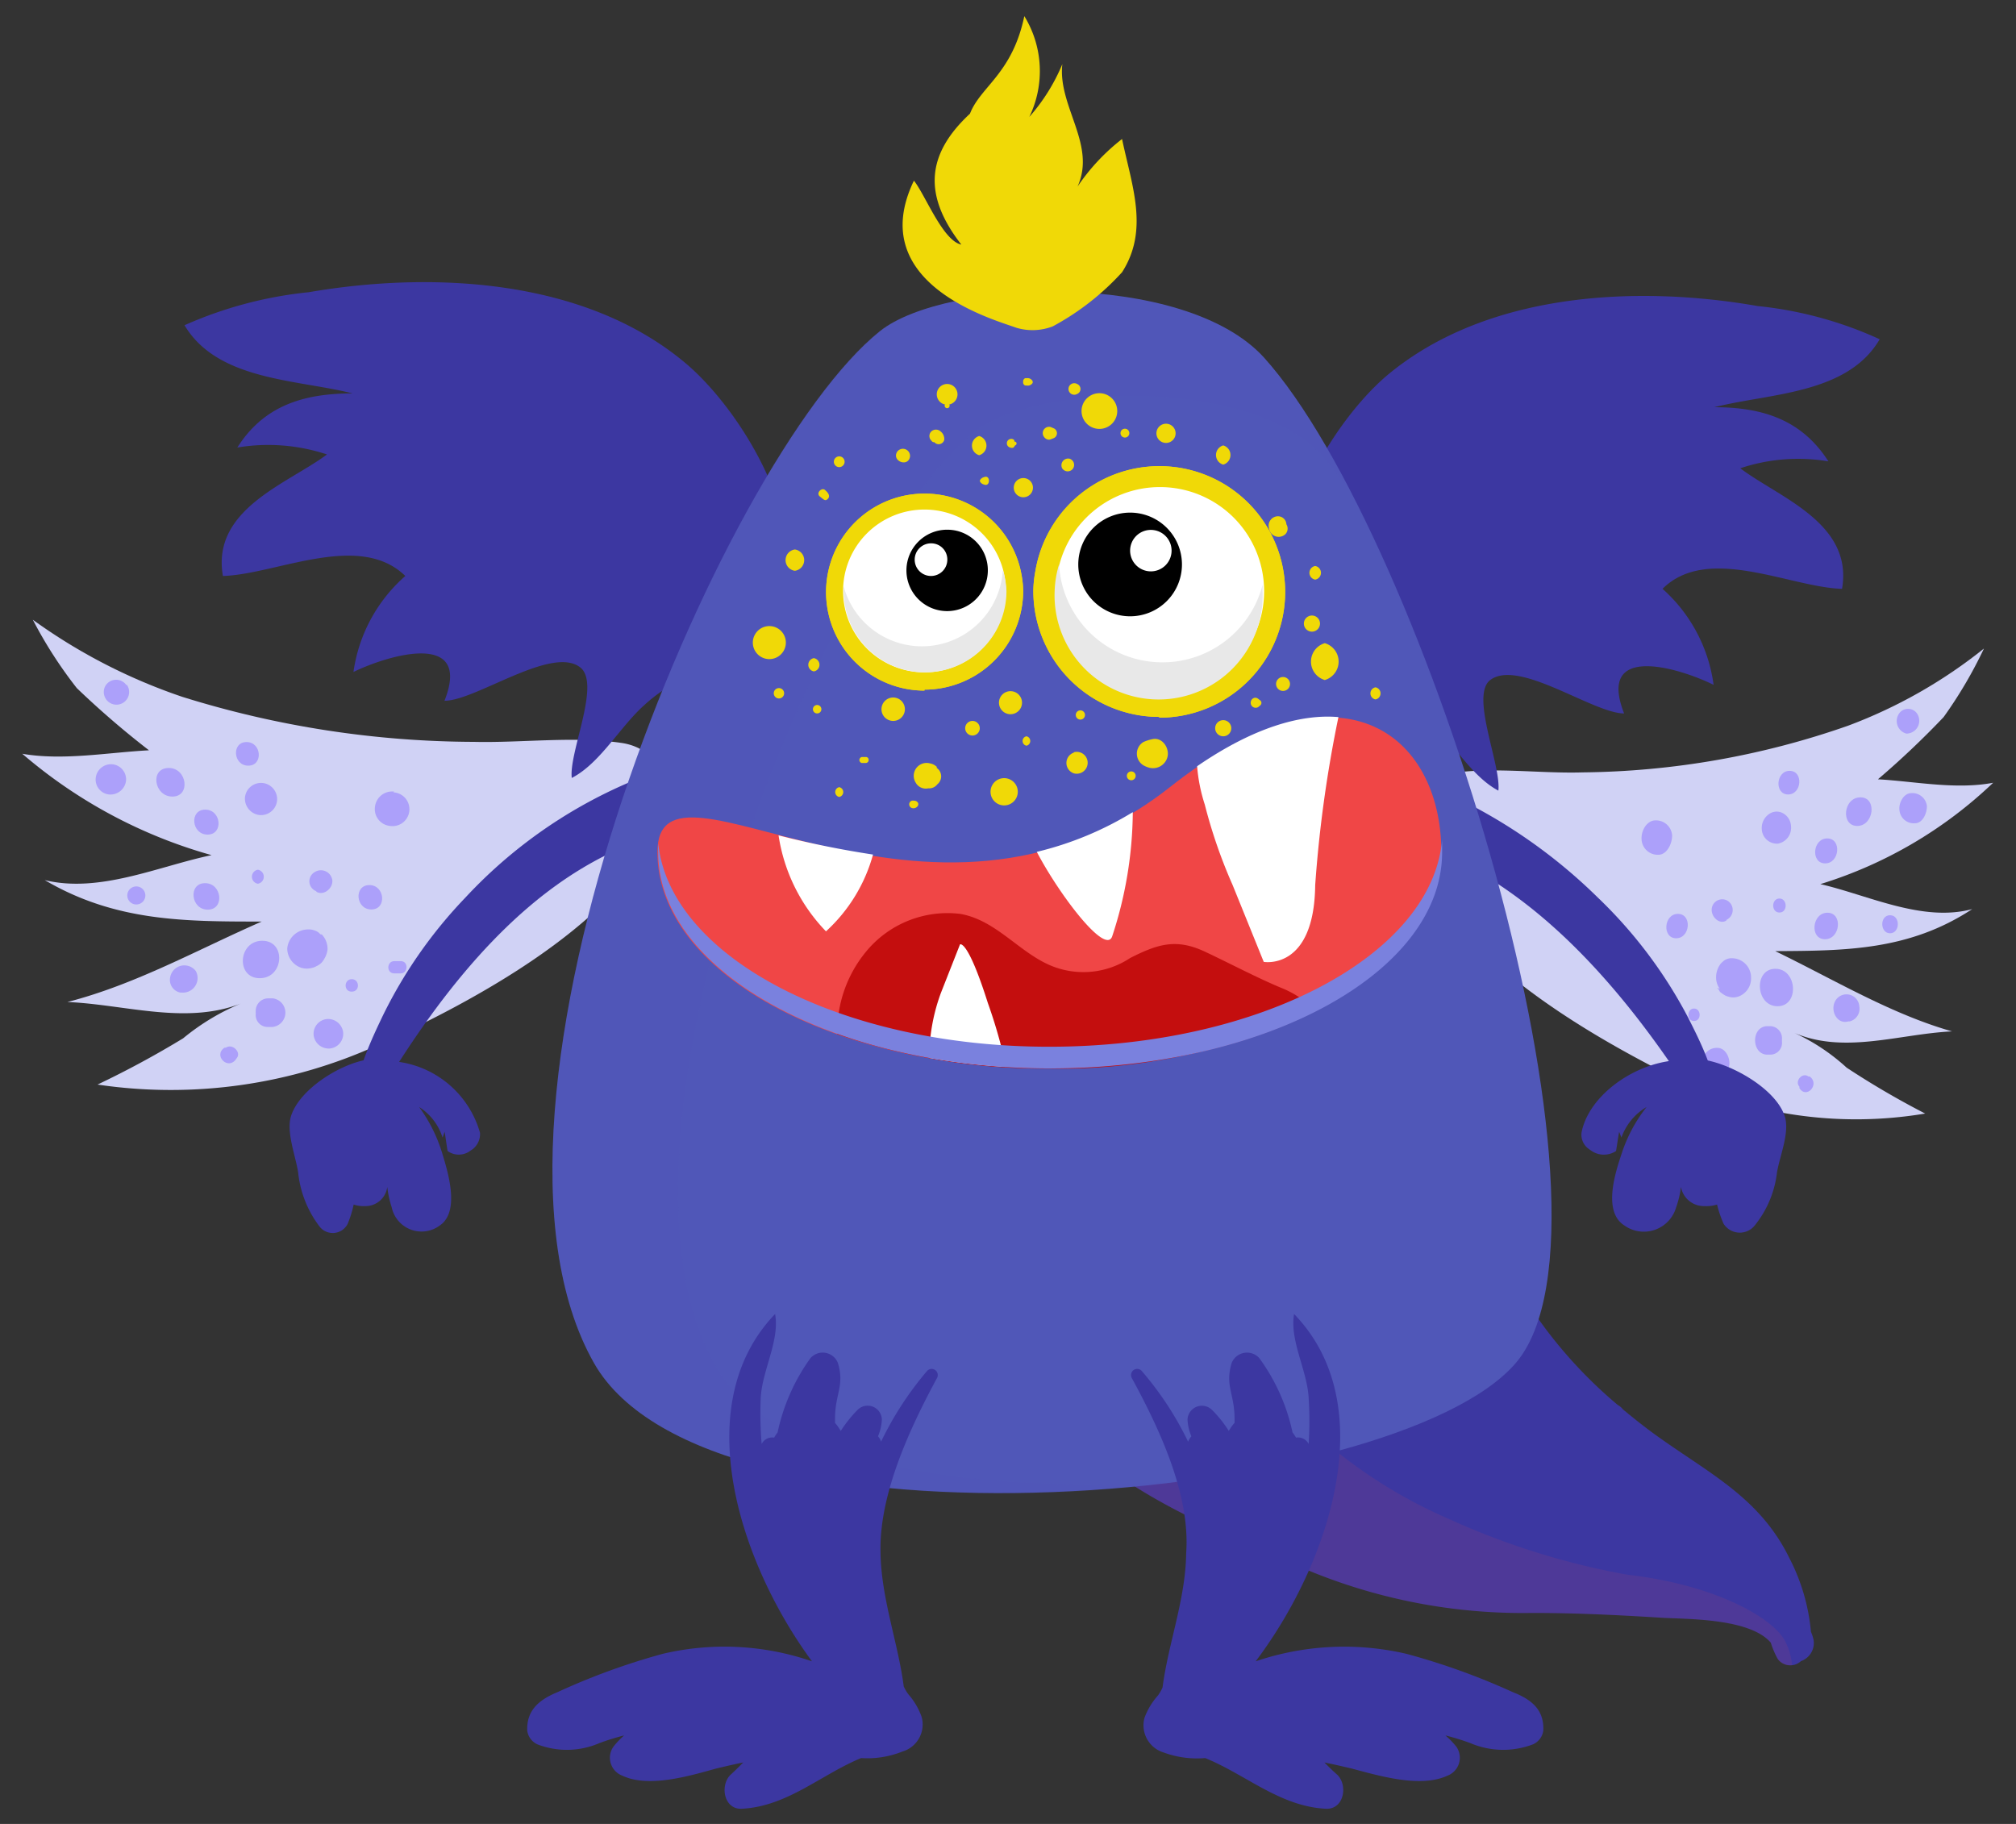 <svg xmlns="http://www.w3.org/2000/svg" width="105" height="95" viewBox="0 0 105 95">
  <rect x="0" y="0" width="105" height="95" fill="#333333" stroke="none"/>
  <defs>
    <style>
      .cls-1 {
        isolation: isolate;
      }

      .cls-2 {
        fill: #d0d2f5;
      }

      .cls-3 {
        fill: #aca0fa;
      }

      .cls-4, .cls-6 {
        fill: #3c37a1;
      }

      .cls-13, .cls-5 {
        fill: #f04646;
      }

      .cls-5, .cls-8 {
        opacity: 0.1;
      }

      .cls-5, .cls-9 {
        mix-blend-mode: multiply;
      }

      .cls-6, .cls-8 {
        mix-blend-mode: screen;
      }

      .cls-7, .cls-8 {
        fill: #5057b8;
      }

      .cls-10, .cls-9 {
        fill: #f0d907;
      }

      .cls-11 {
        fill: #fff;
      }

      .cls-12 {
        fill: #e8e8e8;
      }

      .cls-14 {
        fill: #c40e0e;
      }

      .cls-15 {
        fill: #7a81de;
      }
    </style>
  </defs>
  <g class="cls-1">
    <g id="Ñëîé_1" data-name="Ñëîé 1">
      <g>
        <g>
          <path class="cls-2" d="M1.71,32.28c0-.05,0-.05,0,0A22.65,22.65,0,0,0,4,35.84a46.2,46.2,0,0,0,3.76,3.24c-2.13.11-4.47.55-6.6.18a25.73,25.73,0,0,0,9.86,5.28c-2.74.57-5.83,2-8.69,1.3C6,48,9.61,48,13.63,48c-3.34,1.46-6.57,3.28-10.12,4.19,3.06.13,6.3,1.25,9.23,0a11.88,11.88,0,0,0-3.2,1.89,49.25,49.25,0,0,1-4.46,2.41,26,26,0,0,0,14.65-2.08c5-2.3,11.9-6,14.61-11.09,1-1.94.24-4.28-1.94-4.62-2.45-.37-5.23,0-7.71-.06A51.38,51.38,0,0,1,9.51,36.3,29.3,29.3,0,0,1,1.71,32.28Z"/>
          <path class="cls-3" d="M8.79,40c-1,0-.77,1.49.19,1.49S9.75,40,8.79,40Z"/>
          <path class="cls-3" d="M12.84,38.65c-.79,0-.7,1.23.09,1.23S13.63,38.65,12.84,38.65Z"/>
          <path class="cls-3" d="M13.91,40.84a.84.84,0,0,0-1.15.68v0a.86.86,0,0,0,.74.93.84.84,0,0,0,.93-.74v0A.85.85,0,0,0,13.91,40.84Z"/>
          <path class="cls-3" d="M10.69,42.17c-.84,0-.72,1.3.12,1.3S11.53,42.17,10.69,42.17Z"/>
          <path class="cls-3" d="M16.38,45.43v0a.55.55,0,0,0,.13,1h-.06c.39.26.89-.15.86-.57A.6.6,0,0,0,16.38,45.43Z"/>
          <path class="cls-3" d="M20.53,41.23a.9.9,0,0,0-1,.79.88.88,0,0,0,.79,1,.88.88,0,1,0,.17-1.75Z"/>
          <path class="cls-3" d="M16.27,48.58c-.13.53-.26,1.07-.38,1.61a.65.65,0,0,0,.59,0l.05,0,0,0h0a1.19,1.19,0,0,0,.15-.09A.85.85,0,0,0,17,49.5.83.83,0,0,0,16.27,48.58Z"/>
          <path class="cls-3" d="M10.68,46c-.89,0-.75,1.38.14,1.38S11.57,46,10.68,46Z"/>
          <path class="cls-3" d="M5.87,39.81a.8.8,0,0,0-.88.68.78.78,0,0,0,.68.89.82.82,0,0,0,.89-.68A.79.79,0,0,0,5.87,39.81Z"/>
          <path class="cls-3" d="M6.58,35.68v0a.65.65,0,0,0-1.11.08l0,0a.66.66,0,1,0,1.14-.09Z"/>
          <path class="cls-3" d="M10.2,50.58a.75.75,0,0,0-1.34.34v0a.67.67,0,0,0,.54.78l.09,0A.76.76,0,0,0,10.2,50.58Z"/>
          <path class="cls-3" d="M13.66,49c-1.26,0-1.39,1.95-.13,1.95S14.92,49,13.66,49Z"/>
          <path class="cls-3" d="M16.85,50a1.16,1.16,0,0,0,.21-.56,1.1,1.1,0,0,0-.3-.77h0l-.06,0-.12-.11a.71.71,0,0,0-.15-.08l0,0a1,1,0,0,0-.28-.07h-.08a1.09,1.09,0,0,0-1.11,1,1.07,1.07,0,0,0,.74,1,1,1,0,0,0,.56,0,.71.71,0,0,0,.21-.08,1,1,0,0,0,.27-.18.73.73,0,0,0,.1-.13l.07-.07Z"/>
          <path class="cls-3" d="M14.21,52h-.08s-.05,0-.08,0l-.1,0h0a.65.65,0,0,0-.63.68.16.16,0,0,0,0,.07s0,0,0,.06a.62.62,0,0,0,.61.68h0l.09,0,.09,0h.08A.75.75,0,0,0,14.21,52Z"/>
          <path class="cls-3" d="M11.76,54.57l-.07,0c-.6.41.19,1.19.6.6l.05-.07C12.57,54.81,12.11,54.33,11.76,54.57Z"/>
          <path class="cls-3" d="M17,53.08a.77.77,0,0,0-.66.87.79.79,0,0,0,.86.66.77.77,0,0,0,.67-.86A.79.79,0,0,0,17,53.08Z"/>
          <path class="cls-3" d="M20.87,50.06h-.33c-.41,0-.43.64,0,.64h.33C21.26,50.7,21.29,50.06,20.87,50.06Z"/>
          <path class="cls-3" d="M18.32,51c-.41,0-.44.65,0,.65S18.74,51,18.32,51Z"/>
          <path class="cls-3" d="M19.24,46.1c-.82,0-.72,1.27.1,1.27S20.05,46.1,19.24,46.1Z"/>
          <path class="cls-3" d="M13.43,45.3a.37.37,0,0,0,0,.73A.37.37,0,0,0,13.43,45.3Z"/>
          <path class="cls-3" d="M7.1,46.17a.47.47,0,0,0,0,.94A.47.47,0,0,0,7.1,46.17Z"/>
        </g>
        <g>
          <path class="cls-2" d="M103.33,33.78c0-.05,0-.05,0,0a22.88,22.88,0,0,1-2.1,3.57,45.27,45.27,0,0,1-3.42,3.24c1.94.11,4.06.55,6,.18a22.69,22.69,0,0,1-9,5.28c2.49.57,5.31,2,7.91,1.3-3.28,2.16-6.6,2.17-10.26,2.19,3,1.45,6,3.27,9.21,4.18-2.78.13-5.73,1.25-8.39,0a10.55,10.55,0,0,1,2.9,1.89A44.2,44.2,0,0,0,100.27,58,21.74,21.74,0,0,1,86.94,56c-4.54-2.3-10.82-6-13.28-11.1-.93-1.94-.22-4.27,1.76-4.6,2.23-.38,4.76,0,7-.07A43,43,0,0,0,96.25,37.8,25.71,25.71,0,0,0,103.33,33.78Z"/>
          <path class="cls-3" d="M96.9,41.53c.88,0,.7,1.49-.17,1.49S96,41.53,96.9,41.53Z"/>
          <path class="cls-3" d="M93.21,40.15c.73,0,.64,1.23-.08,1.23S92.49,40.15,93.21,40.15Z"/>
          <path class="cls-3" d="M92.24,42.34a.68.68,0,0,1,.59,0,.8.8,0,0,1,.45.67v0a.84.84,0,0,1-.67.93.79.79,0,0,1-.85-.74v0A.88.88,0,0,1,92.24,42.34Z"/>
          <path class="cls-3" d="M95.17,43.67c.76,0,.65,1.3-.11,1.3S94.4,43.67,95.17,43.67Z"/>
          <path class="cls-3" d="M90,46.93v0a.57.57,0,0,1-.12,1h.06c-.36.26-.81-.15-.79-.57A.55.55,0,0,1,90,46.93Z"/>
          <path class="cls-3" d="M86.22,42.73a.84.84,0,0,1,.87.79c0,.44-.28,1-.71,1a.84.84,0,0,1-.88-.78C85.46,43.26,85.78,42.73,86.22,42.73Z"/>
          <path class="cls-3" d="M90.09,50.08c.12.53.23,1.07.35,1.61a.55.55,0,0,1-.54,0l0,0,0,0h0a1,1,0,0,1-.13-.09.84.84,0,0,1-.28-.55C89.39,50.59,89.68,50.08,90.09,50.08Z"/>
          <path class="cls-3" d="M95.18,47.54c.81,0,.68,1.38-.13,1.38S94.37,47.54,95.18,47.54Z"/>
          <path class="cls-3" d="M99.55,41.31a.76.76,0,0,1,.81.68c0,.39-.23.89-.62.89a.75.75,0,0,1-.81-.68C98.88,41.82,99.15,41.31,99.55,41.31Z"/>
          <path class="cls-3" d="M98.9,37.18l0,0a.57.57,0,0,1,1,.08.05.05,0,0,0,0,0,.67.67,0,0,1-.61.95A.68.68,0,0,1,98.9,37.18Z"/>
          <path class="cls-3" d="M95.62,52.08a.67.67,0,0,1,1.22.34.09.09,0,0,0,0,0,.68.68,0,0,1-.5.78l-.08,0C95.68,53.38,95.27,52.6,95.62,52.08Z"/>
          <path class="cls-3" d="M92.47,50.46c1.14,0,1.26,1.95.11,1.95S91.32,50.46,92.47,50.46Z"/>
          <path class="cls-3" d="M89.57,51.5a1,1,0,0,1-.19-.56,1.16,1.16,0,0,1,.26-.77h0l0,0,.11-.1a.51.51,0,0,1,.13-.09l0,0a.72.72,0,0,1,.25-.07h.07a1,1,0,0,1,1,1,1,1,0,0,1-.67,1,.81.81,0,0,1-.51,0,.6.6,0,0,1-.2-.08,1.77,1.77,0,0,1-.24-.17s-.05-.09-.08-.14a.46.46,0,0,1-.07-.07Z"/>
          <path class="cls-3" d="M92,53.45h.15l.09,0h0a.63.63,0,0,1,.57.68v.13a.61.61,0,0,1-.56.67H92C91.23,54.87,91.2,53.52,92,53.45Z"/>
          <path class="cls-3" d="M94.19,56.07l.07,0c.54.41-.17,1.19-.54.61l0-.08C93.45,56.31,93.88,55.83,94.19,56.07Z"/>
          <path class="cls-3" d="M89.46,54.58c.39,0,.65.49.61.87a.74.74,0,0,1-.79.66c-.39,0-.65-.49-.61-.86A.75.75,0,0,1,89.46,54.58Z"/>
          <path class="cls-3" d="M85.91,51.56h.3c.37,0,.39.64,0,.64h-.29C85.55,52.2,85.53,51.56,85.91,51.56Z"/>
          <path class="cls-3" d="M88.23,52.53c.38,0,.4.65,0,.65S87.85,52.53,88.23,52.53Z"/>
          <path class="cls-3" d="M87.39,47.6c.75,0,.65,1.27-.09,1.27S86.65,47.6,87.39,47.6Z"/>
          <path class="cls-3" d="M92.68,46.8c.42,0,.44.73,0,.73S92.25,46.8,92.68,46.8Z"/>
          <path class="cls-3" d="M98.44,47.67c.55,0,.53.94,0,.94S97.89,47.67,98.44,47.67Z"/>
        </g>
        <g>
          <path class="cls-4" d="M94.46,85.43a2.25,2.25,0,0,0-.14-.44,10.35,10.35,0,0,0-1.12-3.83c-1.59-3.26-4.35-4.49-7.19-6.58-.51-.38-1-.77-1.48-1.17a.87.87,0,0,0-.27-.23,23.9,23.9,0,0,1-6.36-8.33c-.17-.37-.32-.74-.46-1.1-.06-.13-.1-.27-.15-.4s-.15-.44-.22-.65l-.15-.51-.12-.5c0-.2-.1-.4-.14-.6a2.17,2.17,0,0,1,0-.25,14,14,0,0,1-.21-2.59v0c0-.31,0-.63,0-1s0-.63.08-1,.09-.69.15-1c0-.1-.12-.14-.17-.07-.18.26-.34.52-.49.78L76,56c-.14.25-.25.51-.36.76,0,0,0,.08,0,.12v0l-.14,0C66.78,53.94,57.94,58.1,53,65.52a8.3,8.3,0,0,0-1.54,4.34h0c-.34-.36-.66-.72-1-1.08l-.1-.11c-.35-.41-.69-.82-1-1.25,0,0-.06,0,0,0,.18.35.38.69.58,1l.22.35.44.63.27.39c.19.26.39.51.6.76q.54.68,1.14,1.32l.08.07c.33.36.68.71,1,1.06l.26.24.94.88.26.24,1.17,1c3.59,3.11,7.55,4.51,11.83,6.44a29.21,29.21,0,0,0,11.66,2.21c2.25,0,4.48.11,6.72.25,1.23.08,4.59,0,5.7,1.3a4.58,4.58,0,0,0,.35.83.81.81,0,0,0,1.22.13A1,1,0,0,0,94.46,85.43Z"/>
          <path class="cls-5" d="M93,85.53c-.61-1.27-3.72-3-8.24-3.51a39.16,39.16,0,0,1-9.31-2.91,25.71,25.71,0,0,1-8.28-5.74,17.12,17.12,0,0,1-4.31-7,5.7,5.7,0,0,0-4.38-4.29,7.23,7.23,0,0,0-2.58-.12A23,23,0,0,0,53,65.52a8.3,8.3,0,0,0-1.54,4.34h0c-.34-.36-.66-.72-1-1.08l-.1-.11c-.35-.41-.69-.82-1-1.25,0,0-.06,0,0,0,.18.35.38.69.58,1l.22.35.44.63.27.39c.19.26.39.51.6.76q.54.68,1.14,1.32l.08.07c.33.36.68.71,1,1.06l.26.24.94.88.26.24,1.17,1c3.59,3.11,7.55,4.51,11.83,6.44a29.21,29.21,0,0,0,11.66,2.21c2.25,0,4.48.11,6.72.25,1.23.08,4.59,0,5.7,1.3a4.58,4.58,0,0,0,.35.83.7.7,0,0,0,.76.33A3.45,3.45,0,0,0,93,85.53Z"/>
          <g>
            <path class="cls-4" d="M39,39a25.08,25.08,0,0,0-14.76,7.75,24.26,24.26,0,0,0-4.31,6.17c-.72,1.51-1.68,3.55-1.43,5.29v.06a.17.17,0,0,0,0,.14v0a.25.25,0,0,0,.47,0,.24.24,0,0,1,0-.08c8.27-14.6,15.18-14.9,19.68-15.89a1,1,0,0,0,.55-1.59h0l-.05-.09.3,0C40.55,40.38,40,38.81,39,39Z"/>
            <path class="cls-4" d="M25,59a5.15,5.15,0,0,0-5.62-3.7.25.25,0,0,0-.24-.11c-1.42.22-3.59,1.56-4,3-.22.83.27,2.07.39,2.89a5.59,5.59,0,0,0,1.11,2.8.87.87,0,0,0,1.47-.14,5.75,5.75,0,0,0,.31-1,1.67,1.67,0,0,0,.61.08,1.14,1.14,0,0,0,1.14-1,5.41,5.41,0,0,0,.23,1.06,1.59,1.59,0,0,0,2.52.94c1.06-.74.39-2.83.11-3.76a8,8,0,0,0-1.2-2.4,2.92,2.92,0,0,1,1.22,1.59l.11-.3.15,1a1,1,0,0,0,1.17,0l.17-.12A1,1,0,0,0,25,59Z"/>
          </g>
          <g>
            <path class="cls-4" d="M67.32,39a27.76,27.76,0,0,1,15.9,7.75,24.11,24.11,0,0,1,4.66,6.17c.77,1.51,1.8,3.55,1.53,5.29,0,0,0,0,0,.06a.29.29,0,0,1,0,.14s0,0,0,0c-.05.24-.42.22-.5,0l0-.08c-8.92-14.6-16.37-14.9-21.21-15.89a1,1,0,0,1-.6-1.59h0l.06-.09-.32,0C65.63,40.38,66.2,38.81,67.32,39Z"/>
            <path class="cls-4" d="M82.37,59c.43-2.28,3.65-4.21,6.06-3.7a.27.27,0,0,1,.26-.11c1.52.22,3.86,1.56,4.28,3,.24.83-.29,2.07-.42,2.89a5.37,5.37,0,0,1-1.2,2.8,1,1,0,0,1-1.58-.14,5.89,5.89,0,0,1-.34-1,1.87,1.87,0,0,1-.65.08,1.21,1.21,0,0,1-1.23-1,4.81,4.81,0,0,1-.25,1.06,1.75,1.75,0,0,1-2.71.94c-1.14-.74-.43-2.83-.12-3.76a7.75,7.75,0,0,1,1.29-2.4,3,3,0,0,0-1.31,1.59l-.12-.3c-.06.34-.11.69-.16,1a1.15,1.15,0,0,1-1.27,0l-.17-.12A.91.91,0,0,1,82.37,59Z"/>
          </g>
          <g>
            <path class="cls-4" d="M91.54,15.94a20.15,20.15,0,0,1,6.36,1.73c-1.68,2.88-5.76,2.81-8.61,3.54,2.63,0,4.59.72,5.94,2.82a9.5,9.5,0,0,0-4.59.36c2,1.52,5.89,2.84,5.3,6.28-2.72-.08-7-2.34-9.35,0a8.14,8.14,0,0,1,2.66,5c-1.85-.91-6.1-2.17-4.66,1.49-1.62,0-5.53-2.9-7-1.72-1,.85.6,4.41.45,5.74-1.44-.76-2.44-2.62-3.68-3.77-1.45-1.35-2.51-1.51-4.2-2.33-6.61-3.24-1.61-12.47,2.17-15.6C77.5,15.22,85.25,14.84,91.54,15.94Z"/>
            <path class="cls-6" d="M84.89,18.65a14.21,14.21,0,0,1,4.23,1.11c-1.12,1.86-3.84,1.82-5.73,2.29,2.09.17,3,.46,4,1.81a6.54,6.54,0,0,0-3,.23c1.34,1,3.91,1.83,3.52,4-1.81-.05-4.65-1.5-6.22,0a5.23,5.23,0,0,1,1.77,3.21c-1.23-.58-4-1.39-3.1,1-1.08,0-3.68-1.87-4.64-1.12-.7.55.4,2.85.3,3.7-1-.49-1.63-1.68-2.45-2.43A9.32,9.32,0,0,0,70.68,31c-4.4-2.08-1.08-8,1.43-10C75.54,18.19,80.7,17.94,84.89,18.65Z"/>
          </g>
          <g>
            <path class="cls-4" d="M16.08,15.22a21.14,21.14,0,0,0-6.47,1.72c1.72,2.89,5.86,2.82,8.75,3.55-2.67,0-4.66.71-6,2.82a9.72,9.72,0,0,1,4.67.36C15,25.19,11,26.51,11.61,30c2.77-.08,7.1-2.34,9.5,0a8.15,8.15,0,0,0-2.7,5c1.87-.91,6.19-2.16,4.74,1.5,1.64,0,5.61-2.91,7.08-1.73,1.07.86-.61,4.42-.45,5.75,1.47-.76,2.48-2.62,3.75-3.77,1.47-1.35,2.54-1.51,4.26-2.33,6.72-3.24,1.63-12.47-2.2-15.6C30.35,14.5,22.48,14.12,16.08,15.22Z"/>
            <path class="cls-6" d="M22.84,17.93A14.35,14.35,0,0,0,18.54,19c1.14,1.86,3.9,1.81,5.82,2.28-2.12.18-3.1.46-4,1.82a6.77,6.77,0,0,1,3.1.23c-1.36,1-4,1.83-3.58,4,1.84-.05,4.73-1.5,6.32,0a5.23,5.23,0,0,0-1.8,3.21c1.25-.58,4.12-1.39,3.15,1,1.1,0,3.74-1.88,4.72-1.12.71.55-.4,2.84-.3,3.7,1-.49,1.65-1.68,2.49-2.43a9.45,9.45,0,0,1,2.84-1.5c4.47-2.08,1.09-8-1.47-10C32.34,17.47,27.1,17.22,22.84,17.93Z"/>
          </g>
          <path class="cls-7" d="M30.94,71C23.33,57.6,37.56,23.87,45.83,17.25c3.41-2.73,15.84-3.2,20,1.37,8.38,9.29,19.42,45,13.12,52.37S36.94,81.55,30.94,71Z"/>
          <path class="cls-8" d="M37.28,71.15c-6.89-12.12,6-42.67,13.48-48.66,3.09-2.47,14.35-2.9,18.08,1.24a18.81,18.81,0,0,1,1.49,1.9,34.19,34.19,0,0,0-4.54-7c-4.12-4.57-16.55-4.1-20-1.37C37.56,23.87,23.33,57.6,30.94,71c3.78,6.65,19.34,7.87,31.91,6C52.2,78,40.38,76.6,37.28,71.15Z"/>
          <g>
            <path class="cls-9" d="M60.38,37.34a6.56,6.56,0,0,1-6.56-6.56,5.77,5.77,0,0,1,.1-1,6.55,6.55,0,1,1,6.46,7.6Z"/>
            <path class="cls-10" d="M60.38,37.34a6.56,6.56,0,0,1-6.56-6.56,5.77,5.77,0,0,1,.1-1,6.55,6.55,0,1,1,6.46,7.6Z"/>
            <g>
              <g>
                <path class="cls-11" d="M55,30.78a5.42,5.42,0,1,0,5.42-5.41A5.41,5.41,0,0,0,55,30.78Z"/>
                <path class="cls-12" d="M55.16,29.4a5.39,5.39,0,0,0,10.6,1.06c0,.11,0,.21,0,.32a5.42,5.42,0,1,1-10.83,0A5.23,5.23,0,0,1,55.16,29.4Z"/>
              </g>
              <g>
                <path d="M56.16,29.4a2.7,2.7,0,1,0,2.7-2.7A2.7,2.7,0,0,0,56.16,29.4Z"/>
                <path class="cls-11" d="M58.86,28.68a1.08,1.08,0,1,0,1.08-1.08A1.08,1.08,0,0,0,58.86,28.68Z"/>
              </g>
            </g>
          </g>
          <g>
            <path class="cls-9" d="M48.15,35.92a5.15,5.15,0,0,0,5.14-5.14,4.92,4.92,0,0,0-.08-.81,5.13,5.13,0,1,0-5.06,6Z"/>
            <path class="cls-10" d="M48.15,35.92a5.15,5.15,0,0,0,5.14-5.14,4.92,4.92,0,0,0-.08-.81,5.13,5.13,0,1,0-5.06,6Z"/>
            <g>
              <g>
                <path class="cls-11" d="M52.39,30.78a4.24,4.24,0,1,1-4.24-4.24A4.24,4.24,0,0,1,52.39,30.78Z"/>
                <path class="cls-12" d="M52.23,29.7a4.22,4.22,0,0,1-8.29.83,2.13,2.13,0,0,0,0,.25,4.24,4.24,0,1,0,8.48,0A3.92,3.92,0,0,0,52.23,29.7Z"/>
              </g>
              <g>
                <path d="M51.45,29.7a2.12,2.12,0,1,1-2.11-2.11A2.11,2.11,0,0,1,51.45,29.7Z"/>
                <path class="cls-11" d="M49.34,29.14a.85.85,0,1,1-.85-.84A.84.84,0,0,1,49.34,29.14Z"/>
              </g>
            </g>
          </g>
          <path class="cls-13" d="M75.07,44.39c0,6.22-9.14,11.26-20.42,11.26s-20.41-5-20.41-11.26S48.34,50.91,60.93,41C69.77,34,75.07,38.18,75.07,44.39Z"/>
          <path class="cls-14" d="M68.53,52.64a5.41,5.41,0,0,0-1.88-1.22c-1.34-.57-2.57-1.23-3.89-1.85-1.51-.71-2.48-.39-3.9.33a4.41,4.41,0,0,1-4.46.24c-1.51-.77-2.65-2.24-4.39-2.54a5.49,5.49,0,0,0-4.93,2,6.55,6.55,0,0,0-1.47,4.27,33.31,33.31,0,0,0,11,1.79A31,31,0,0,0,68.53,52.64Z"/>
          <g>
            <path class="cls-11" d="M40.55,43.51a9.14,9.14,0,0,0,2.47,5,8.44,8.44,0,0,0,2.45-4A50.28,50.28,0,0,1,40.55,43.51Z"/>
            <path class="cls-11" d="M51.45,52.24C50.39,48.89,50,49.19,50,49.19l-1,2.54a9.76,9.76,0,0,0-.6,3.37,35.35,35.35,0,0,0,4,.47A26.56,26.56,0,0,0,51.45,52.24Z"/>
            <path class="cls-11" d="M57.93,48.76A21.07,21.07,0,0,0,59,42.3a17.25,17.25,0,0,1-5,2.07C55.15,46.57,57.59,49.8,57.93,48.76Z"/>
            <path class="cls-11" d="M62.35,39.91a8.7,8.7,0,0,0,.4,2A26.53,26.53,0,0,0,64.2,46.1l1.62,4s2.63.47,2.68-4a65.9,65.9,0,0,1,1.21-8.75C67.74,37.18,65.26,37.91,62.35,39.91Z"/>
          </g>
          <path class="cls-15" d="M54.65,54.52c-10.88,0-19.77-4.69-20.37-10.61a3.58,3.58,0,0,0,0,.48c0,6.22,9.14,11.26,20.41,11.26s20.42-5,20.42-11.26c0-.22,0-.43,0-.65C74.59,49.74,65.64,54.52,54.65,54.52Z"/>
          <path class="cls-10" d="M53.46,38.35a.25.25,0,0,0,0,.49A.25.25,0,0,0,53.46,38.35Z"/>
          <path class="cls-10" d="M50.65,37.55a.38.38,0,0,0,0,.76A.38.38,0,0,0,50.65,37.55Z"/>
          <path class="cls-10" d="M48.79,40l0,0,0-.06a.69.69,0,0,0-.36-.18.67.67,0,0,0-.74,1,.6.6,0,0,0,.66.3.53.53,0,0,0,.47-.21l0,0h0v0l0,0A.53.53,0,0,0,48.79,40Z"/>
          <path class="cls-10" d="M52.3,40.53a.71.71,0,0,0,0,1.42A.71.71,0,0,0,52.3,40.53Z"/>
          <path class="cls-10" d="M55.93,39.2h0a.57.57,0,0,0,0,1.08h0a.57.57,0,1,0,0-1.1Z"/>
          <path class="cls-10" d="M52.63,36a.6.6,0,0,0,0,1.2A.6.6,0,0,0,52.63,36Z"/>
          <path class="cls-10" d="M46.52,36.91s0,.06,0,.06A0,0,0,1,0,46.52,36.91Z"/>
          <path class="cls-10" d="M46.52,36.33a.61.61,0,0,0,0,1.22A.61.61,0,0,0,46.52,36.33Z"/>
          <path class="cls-10" d="M45.08,39.43h-.2a.16.16,0,0,0,0,.31h.2a.15.15,0,0,0,.16-.16A.14.14,0,0,0,45.08,39.43Z"/>
          <path class="cls-10" d="M42.56,36.72a.22.22,0,0,0,0,.44A.22.22,0,0,0,42.56,36.72Z"/>
          <path class="cls-10" d="M43.71,41a.26.26,0,0,0,0,.51A.26.26,0,0,0,43.71,41Z"/>
          <path class="cls-10" d="M47.81,41.81c-.08-.11-.17-.11-.3-.11a.2.2,0,0,0,0,.39.27.27,0,0,0,.29-.11A.17.17,0,0,0,47.81,41.81Z"/>
          <path class="cls-10" d="M60.07,38.49a2.24,2.24,0,0,0-.52.16.71.71,0,0,0,0,1.21,1.27,1.27,0,0,0,.32.13.78.78,0,0,0,.93-.54C60.93,39,60.57,38.42,60.07,38.49Z"/>
          <path class="cls-10" d="M56.27,37a.24.24,0,0,0,0,.48A.24.24,0,0,0,56.27,37Z"/>
          <path class="cls-10" d="M58.92,40.18a.23.23,0,0,0,0,.46A.23.23,0,0,0,58.92,40.18Z"/>
          <path class="cls-10" d="M53.3,24.9a.48.48,0,0,0,0,1A.48.48,0,0,0,53.3,24.9Z"/>
          <path class="cls-10" d="M51,22.71a.52.52,0,0,0,0,1A.52.52,0,0,0,51,22.71Z"/>
          <path class="cls-10" d="M54.86,22.3l-.14-.06a.33.33,0,0,0-.41.33c0,.19.22.4.42.31l.13-.05A.28.28,0,0,0,54.86,22.3Z"/>
          <path class="cls-10" d="M52.83,23s0,0,0-.07a.2.2,0,0,0-.16-.07.23.23,0,0,0-.23.23.23.23,0,0,0,.17.22.23.23,0,0,0,.18,0s.1-.13.07-.11A.1.1,0,0,0,52.83,23Z"/>
          <path class="cls-10" d="M51.26,24.85a.34.34,0,0,0-.2.13.1.1,0,0,0,0,.13.34.34,0,0,0,.2.13C51.59,25.37,51.59,24.71,51.26,24.85Z"/>
          <path class="cls-10" d="M46.72,23.54c-.27.47.54.8.67.28A.37.37,0,0,0,46.72,23.54Z"/>
          <path class="cls-10" d="M49.33,21a.13.13,0,0,0,0,.26A.13.13,0,0,0,49.33,21Z"/>
          <path class="cls-10" d="M53.77,19.83a.3.3,0,0,0-.31-.13.11.11,0,0,0-.07,0h0a.18.18,0,0,0-.1.19.17.17,0,0,0,.11.19h0l.07,0a.3.3,0,0,0,.31-.13A.15.15,0,0,0,53.77,19.83Z"/>
          <path class="cls-10" d="M55.7,23.89a.35.35,0,0,0-.38.5.34.34,0,0,0,.53.06A.34.34,0,0,0,55.7,23.89Z"/>
          <path class="cls-10" d="M58.59,22.33a.23.23,0,0,0,0,.46A.23.23,0,0,0,58.59,22.33Z"/>
          <path class="cls-10" d="M56.1,20a.3.3,0,1,0,0,.52A.28.28,0,0,0,56.1,20Z"/>
          <path class="cls-10" d="M57.26,20.48a.93.93,0,1,0,.93.92A.93.93,0,0,0,57.26,20.48Z"/>
          <path class="cls-10" d="M60.73,22.07a.5.5,0,0,0,0,1A.5.5,0,0,0,60.73,22.07Z"/>
          <path class="cls-10" d="M63.71,23.2a.52.52,0,0,0,0,1A.52.52,0,0,0,63.71,23.2Z"/>
          <path class="cls-10" d="M49.33,20a.54.54,0,0,0,0,1.08A.54.54,0,0,0,49.33,20Z"/>
          <path class="cls-10" d="M49,22.48a.36.36,0,0,0-.44-.05l0,0a.33.33,0,0,0-.06.51.28.28,0,0,0,.1.09l.06,0a.3.3,0,0,0,.52-.12A.5.5,0,0,0,49,22.48Z"/>
          <path class="cls-10" d="M63.71,37.51a.42.42,0,0,0,0,.84A.42.42,0,0,0,63.71,37.51Z"/>
          <path class="cls-10" d="M66.75,35.27a.36.36,0,0,0,.15.71A.36.36,0,1,0,66.75,35.27Z"/>
          <path class="cls-10" d="M68.33,32.06a.42.42,0,0,0,0,.84A.42.42,0,0,0,68.33,32.06Z"/>
          <path class="cls-10" d="M65.65,36.49l-.13-.1c-.16-.12-.38,0-.38.22a.26.26,0,0,0,.39.22l.12-.1A.17.17,0,0,0,65.65,36.49Z"/>
          <path class="cls-10" d="M69,33.5a1,1,0,0,0,0,1.92A1,1,0,0,0,69,33.5Z"/>
          <path class="cls-10" d="M68.5,29.48a.36.36,0,0,0,0,.71A.36.36,0,0,0,68.5,29.48Z"/>
          <path class="cls-10" d="M67,27.31h0a.44.44,0,0,0-.45-.42.49.49,0,0,0-.46.61.51.51,0,0,0,.86.32A.42.42,0,0,0,67,27.31Z"/>
          <path class="cls-10" d="M41.4,28.62a.56.56,0,0,0,0,1.11A.56.56,0,0,0,41.4,28.62Z"/>
          <path class="cls-10" d="M40.07,32.61a.86.86,0,0,0,0,1.72A.86.86,0,0,0,40.07,32.61Z"/>
          <path class="cls-10" d="M42.39,34.28a.35.35,0,0,0,0,.69A.35.35,0,0,0,42.39,34.28Z"/>
          <path class="cls-10" d="M40.57,35.84a.27.27,0,0,0,0,.54A.27.27,0,0,0,40.57,35.84Z"/>
          <path class="cls-10" d="M43.71,23.77a.28.28,0,0,0,0,.56A.28.28,0,0,0,43.71,23.77Z"/>
          <path class="cls-10" d="M43,25.55c-.17-.22-.53.13-.3.31s.28.26.42.12S43.13,25.66,43,25.55Z"/>
          <path class="cls-10" d="M71.64,35.8a.32.32,0,0,0,0,.63A.32.32,0,0,0,71.64,35.8Z"/>
          <path class="cls-4" d="M48.81,71.76a.32.32,0,0,0-.51-.37,17.08,17.08,0,0,0-2.41,3.7.78.78,0,0,0-.16-.28,2.52,2.52,0,0,0,.2-.88.74.74,0,0,0-1.27-.49,6.71,6.71,0,0,0-.87,1.09,3.19,3.19,0,0,0-.3-.42V73.9c0-1.31.51-1.72.15-2.91a.85.85,0,0,0-1.43-.25,10.25,10.25,0,0,0-1.71,3.87,2.11,2.11,0,0,0-.18.27.61.61,0,0,0-.65.33,18.91,18.91,0,0,1-.05-2.38c.07-1.45,1-3,.75-4.39,0,0,0,0,0,0-4.56,4.75-1.83,13,1.92,18.09a14,14,0,0,0-7.77-.39,35.21,35.21,0,0,0-5.49,2c-.95.39-1.61.94-1.57,2a.92.92,0,0,0,.54.72,4.27,4.27,0,0,0,3.22-.07,12.74,12.74,0,0,1,1.29-.4,4,4,0,0,0-.57.6,1,1,0,0,0,.48,1.5c1.39.65,3.52,0,4.9-.38.47-.11.93-.22,1.39-.31-.21.21-.43.43-.66.64-.56.54-.36,1.81.58,1.77,2.38-.12,4.13-1.78,6.22-2.64A4.9,4.9,0,0,0,47,91.23a1.47,1.47,0,0,0,1-1.81,3.58,3.58,0,0,0-.68-1.16,2.22,2.22,0,0,1-.25-.42c-.3-2.31-1.18-4.59-1.21-7C45.79,77.81,47.4,74.37,48.81,71.76Z"/>
          <path class="cls-4" d="M58.94,71.76a.32.32,0,0,1,.51-.37,16.79,16.79,0,0,1,2.43,3.7,1,1,0,0,1,.17-.28,2.52,2.52,0,0,1-.2-.88.75.75,0,0,1,1.28-.49A6.28,6.28,0,0,1,64,74.53a2.47,2.47,0,0,1,.3-.42V73.9c0-1.31-.51-1.72-.15-2.91a.86.86,0,0,1,1.44-.25,10.14,10.14,0,0,1,1.73,3.87,2.11,2.11,0,0,1,.18.27.62.62,0,0,1,.66.33,18.91,18.91,0,0,0,0-2.38c-.07-1.45-1-3-.76-4.39a0,0,0,0,1,0,0c4.6,4.75,1.84,13-2,18.09a14.33,14.33,0,0,1,7.85-.39,35.89,35.89,0,0,1,5.55,2c1,.39,1.63.94,1.58,2a.91.91,0,0,1-.55.72,4.35,4.35,0,0,1-3.25-.07,12.91,12.91,0,0,0-1.3-.4,4.08,4.08,0,0,1,.58.6,1,1,0,0,1-.48,1.5c-1.41.65-3.56,0-5-.38-.47-.11-.94-.22-1.4-.31.21.21.43.43.67.64.56.54.36,1.81-.59,1.77-2.4-.12-4.17-1.78-6.29-2.64a5,5,0,0,1-2.16-.29,1.48,1.48,0,0,1-1-1.81,3.64,3.64,0,0,1,.7-1.16,2.18,2.18,0,0,0,.24-.42c.3-2.31,1.2-4.59,1.23-7C62,77.81,60.36,74.37,58.94,71.76Z"/>
          <path class="cls-10" d="M52.93,17.07C51.79,16.65,45,14.8,47.6,9.41c.59.73,1.5,3.13,2.47,3.33-2-2.57-1.83-4.7.45-6.82.55-1.42,2.2-2.07,2.83-5.08a5.47,5.47,0,0,1,.26,5.25,9.88,9.88,0,0,0,1.72-2.75c-.25,2.19,1.79,4.2.79,6.38a10.73,10.73,0,0,1,2.32-2.48c.52,2.47,1.41,4.74,0,6.94A13.54,13.54,0,0,1,54.83,17,2.93,2.93,0,0,1,52.93,17.07Z"/>
        </g>
      </g>
    </g>
  </g>
</svg>
